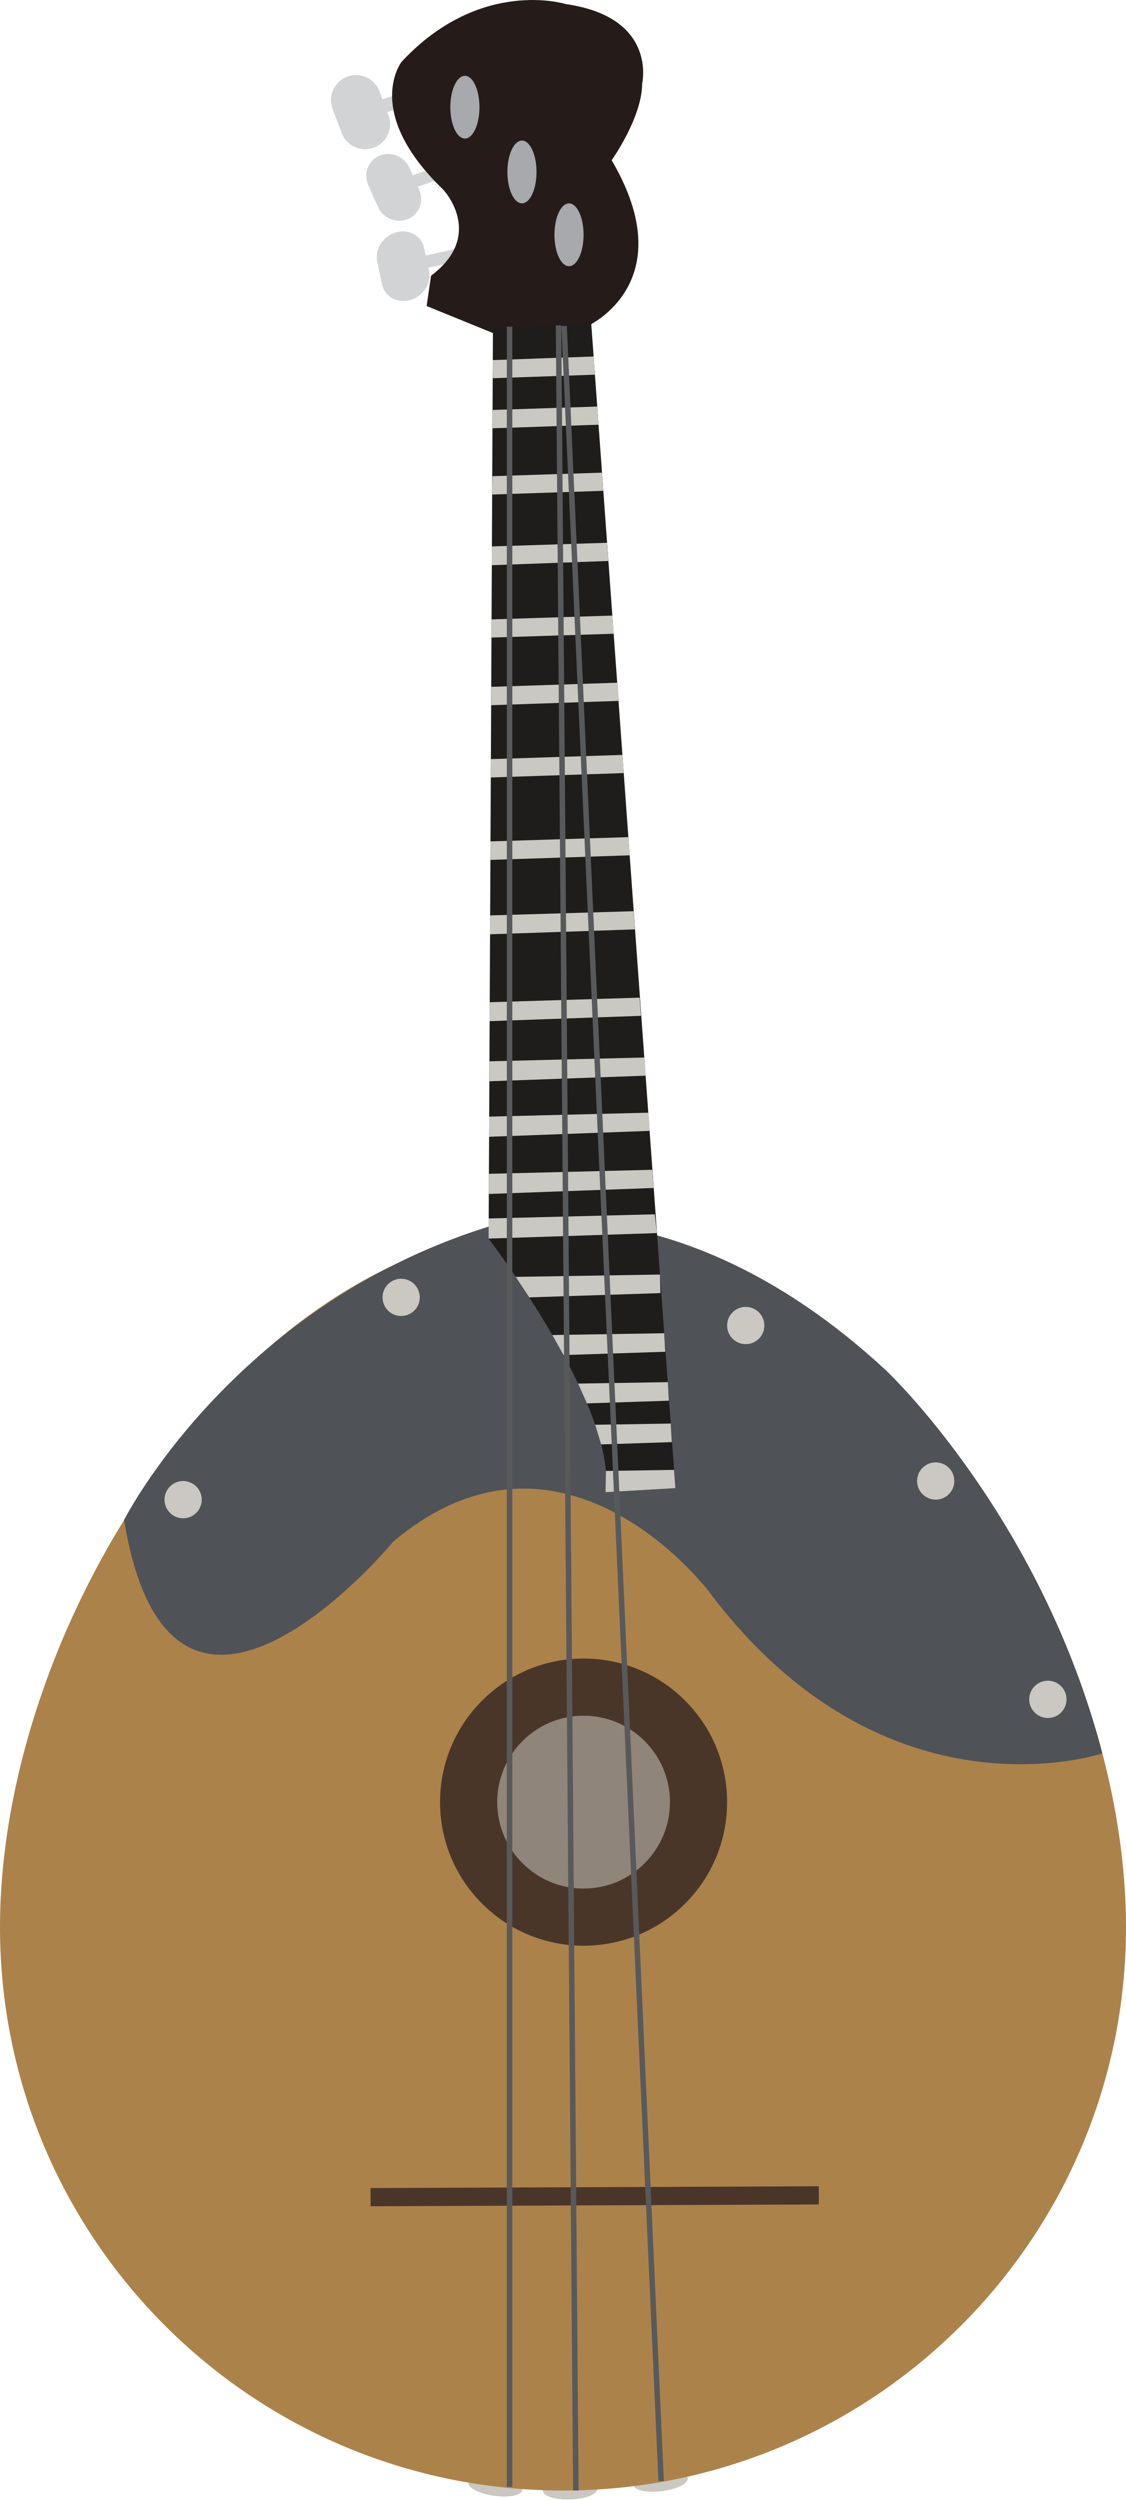 <?xml version="1.0" encoding="iso-8859-1"?>
<!-- Generator: Adobe Illustrator 17.0.0, SVG Export Plug-In . SVG Version: 6.00 Build 0)  -->
<!DOCTYPE svg PUBLIC "-//W3C//DTD SVG 1.1//EN" "http://www.w3.org/Graphics/SVG/1.1/DTD/svg11.dtd">
<svg version="1.1" id="Layer_1" xmlns="http://www.w3.org/2000/svg" xmlns:xlink="http://www.w3.org/1999/xlink" x="0px" y="0px"
	 width="37.256px" height="82.685px" viewBox="0 0 37.256 82.685" style="enable-background:new 0 0 37.256 82.685;"
	 xml:space="preserve">
<g>
	<g>
		
			<ellipse transform="matrix(0.992 -0.124 0.124 0.992 -10.051 3.367)" style="fill:#CAC8C1;" cx="21.908" cy="82.078" rx="0.902" ry="0.318"/>
		
			<ellipse transform="matrix(0.999 -0.035 0.035 0.999 -2.911 0.723)" style="fill:#CAC8C1;" cx="18.909" cy="82.365" rx="0.902" ry="0.318"/>
		
			<ellipse transform="matrix(0.99 0.14 -0.14 0.99 11.691 -1.484)" style="fill:#CAC8C1;" cx="16.376" cy="82.239" rx="0.902" ry="0.319"/>
		<path style="fill:#AC824B;" d="M37.256,63.737c0,10.288-8.34,18.628-18.628,18.628S0,74.025,0,63.737
			c0-10.289,8.34-23.185,18.628-23.185S37.256,53.449,37.256,63.737z"/>
		
			<rect x="12.278" y="72.327" transform="matrix(1 -0.004 0.004 1 -0.308 0.084)" style="fill:#4A3629;" width="14.831" height="0.602"/>
		<g>
			<circle style="fill:#4A3629;" cx="19.309" cy="59.599" r="4.749"/>
			<circle style="fill:#8F857A;" cx="19.309" cy="59.599" r="2.858"/>
		</g>
		<path style="fill:#4F5257;" d="M4.106,50.267c0,0,3.526-6.993,11.969-9.673c0,0,6.138-1.851,13.231,4.717
			c0,0,5.101,4.775,7.167,12.675c0,0-7.167,2.429-12.997-5.325c0,0-4.809-6.432-10.459-1.683
			C13.017,50.977,5.677,59.867,4.106,50.267z"/>
		<g>
			<path style="fill:#D1D3D4;" d="M12.854,3.815l-0.042-0.11l0.915-0.28c0.119-0.037,0.186-0.163,0.149-0.283
				c-0.036-0.119-0.163-0.185-0.282-0.149l-0.941,0.289l-0.099-0.265c-0.161-0.427-0.638-0.644-1.066-0.483
				c-0.428,0.161-0.644,0.639-0.483,1.067l0.301,0.798c0.161,0.428,0.638,0.644,1.065,0.483C12.798,4.721,13.015,4.244,12.854,3.815
				z"/>
			<path style="fill:#D1D3D4;" d="M13.869,6.271l-0.045-0.099l0.811-0.276c0.105-0.036,0.159-0.151,0.12-0.258
				c-0.04-0.107-0.158-0.164-0.264-0.128l-0.834,0.284l-0.104-0.236c-0.17-0.383-0.613-0.567-0.991-0.411
				c-0.377,0.156-0.547,0.592-0.376,0.976l0.316,0.714c0.169,0.382,0.612,0.566,0.99,0.41C13.869,7.091,14.038,6.654,13.869,6.271z"
				/>
			<path style="fill:#D1D3D4;" d="M14.196,8.96l-0.023-0.105l0.906-0.204c0.118-0.026,0.201-0.139,0.184-0.252
				c-0.016-0.113-0.125-0.183-0.243-0.156l-0.933,0.21l-0.054-0.252c-0.086-0.407-0.503-0.638-0.932-0.515
				c-0.429,0.123-0.707,0.553-0.621,0.96l0.16,0.76c0.086,0.407,0.504,0.638,0.933,0.516C14.004,9.798,14.282,9.368,14.196,8.96z"/>
			<g>
				<path style="fill:#251B19;" d="M16.351,11.031l3.101-0.254c0,0,3.162-1.428,0.786-5.478c0,0,1.009-1.414,1.01-2.543
					c0,0,0.511-2.185-2.527-2.621c0,0-2.829-0.889-5.434,1.909c0,0-1.296,1.66,1.382,4.231c0,0,1.399,1.491-0.408,2.845
					l-0.144,1.001L16.351,11.031z"/>
				<ellipse style="fill:#A7A9AC;" cx="15.382" cy="3.545" rx="0.482" ry="1.038"/>
				<ellipse style="fill:#A7A9AC;" cx="17.27" cy="5.687" rx="0.482" ry="1.038"/>
				<ellipse style="fill:#A7A9AC;" cx="18.827" cy="7.765" rx="0.482" ry="1.039"/>
			</g>
			<path style="fill:#1E1D1C;" d="M20.036,49.349l2.312-0.133l-2.787-38.534L16.31,10.86l-0.144,30.104
				C16.166,40.964,20.436,46.557,20.036,49.349z"/>
			<polygon style="fill:#C9C8C1;" points="16.307,12.508 16.304,11.909 19.641,11.79 19.685,12.391 			"/>
			<polygon style="fill:#C9C8C1;" points="16.294,14.164 16.297,13.558 19.761,13.445 19.805,14.046 			"/>
			<polygon style="fill:#C9C8C1;" points="16.283,16.355 16.296,15.748 19.919,15.631 19.961,16.232 			"/>
			<polygon style="fill:#C9C8C1;" points="16.261,21.085 16.264,20.484 20.262,20.358 20.305,20.959 			"/>
			<polygon style="fill:#C9C8C1;" points="16.25,23.322 16.253,22.715 20.436,22.578 20.48,23.179 			"/>
			<polygon style="fill:#C9C8C1;" points="16.239,25.712 16.242,25.105 20.595,24.966 20.638,25.567 			"/>
			<polygon style="fill:#C9C8C1;" points="16.225,28.438 16.229,27.826 20.793,27.685 20.836,28.287 			"/>
			<polygon style="fill:#C9C8C1;" points="16.214,30.898 16.217,30.274 20.964,30.135 21.008,30.736 			"/>
			<polygon style="fill:#C9C8C1;" points="16.2,33.771 16.203,33.145 21.164,32.994 21.208,33.595 			"/>
			<polygon style="fill:#C9C8C1;" points="16.191,35.759 16.194,35.099 21.325,34.973 21.368,35.574 			"/>
			<polygon style="fill:#C9C8C1;" points="16.181,37.595 16.185,36.928 21.459,36.798 21.502,37.399 			"/>
			<polygon style="fill:#C9C8C1;" points="16.173,39.486 16.176,38.82 21.581,38.686 21.625,39.288 			"/>
			<polygon style="fill:#C9C8C1;" points="16.166,40.962 16.169,40.296 21.666,40.159 21.737,40.78 			"/>
			<polygon style="fill:#C9C8C1;" points="17.512,42.906 17.064,42.228 21.836,42.151 21.851,42.765 			"/>
			<polygon style="fill:#C9C8C1;" points="18.647,44.814 18.275,44.151 21.977,44.092 22.011,44.705 			"/>
			<polygon style="fill:#C9C8C1;" points="19.421,46.412 19.127,45.757 22.097,45.71 22.131,46.323 			"/>
			<polygon style="fill:#C9C8C1;" points="19.891,47.769 19.693,47.119 22.193,47.079 22.229,47.693 			"/>
			<polygon style="fill:#C9C8C1;" points="20.036,49.349 20.048,48.646 22.302,48.611 22.347,49.215 			"/>
			<polygon style="fill:#C9C8C1;" points="16.272,18.692 16.275,18.071 20.085,17.951 20.129,18.552 			"/>
		</g>
		<circle style="fill:#CAC8C1;" cx="34.671" cy="56.2" r="0.617"/>
		<circle style="fill:#CAC8C1;" cx="30.96" cy="48.979" r="0.616"/>
		<circle style="fill:#CAC8C1;" cx="24.674" cy="43.837" r="0.616"/>
		<circle style="fill:#CAC8C1;" cx="6.059" cy="49.596" r="0.616"/>
		<circle style="fill:#CAC8C1;" cx="13.273" cy="42.906" r="0.616"/>
		<g>
			<rect x="16.77" y="10.805" style="fill:#58595B;" width="0.181" height="71.437"/>
		</g>
		<g>
			
				<rect x="-17.032" y="46.475" transform="matrix(0.008 1 -1 0.008 65.182 27.419)" style="fill:#58595B;" width="71.604" height="0.181"/>
		</g>
		<g>
			
				<rect x="-15.389" y="46.352" transform="matrix(0.045 0.999 -0.999 0.045 65.753 24.065)" style="fill:#58595B;" width="71.345" height="0.18"/>
		</g>
	</g>
</g>
</svg>
